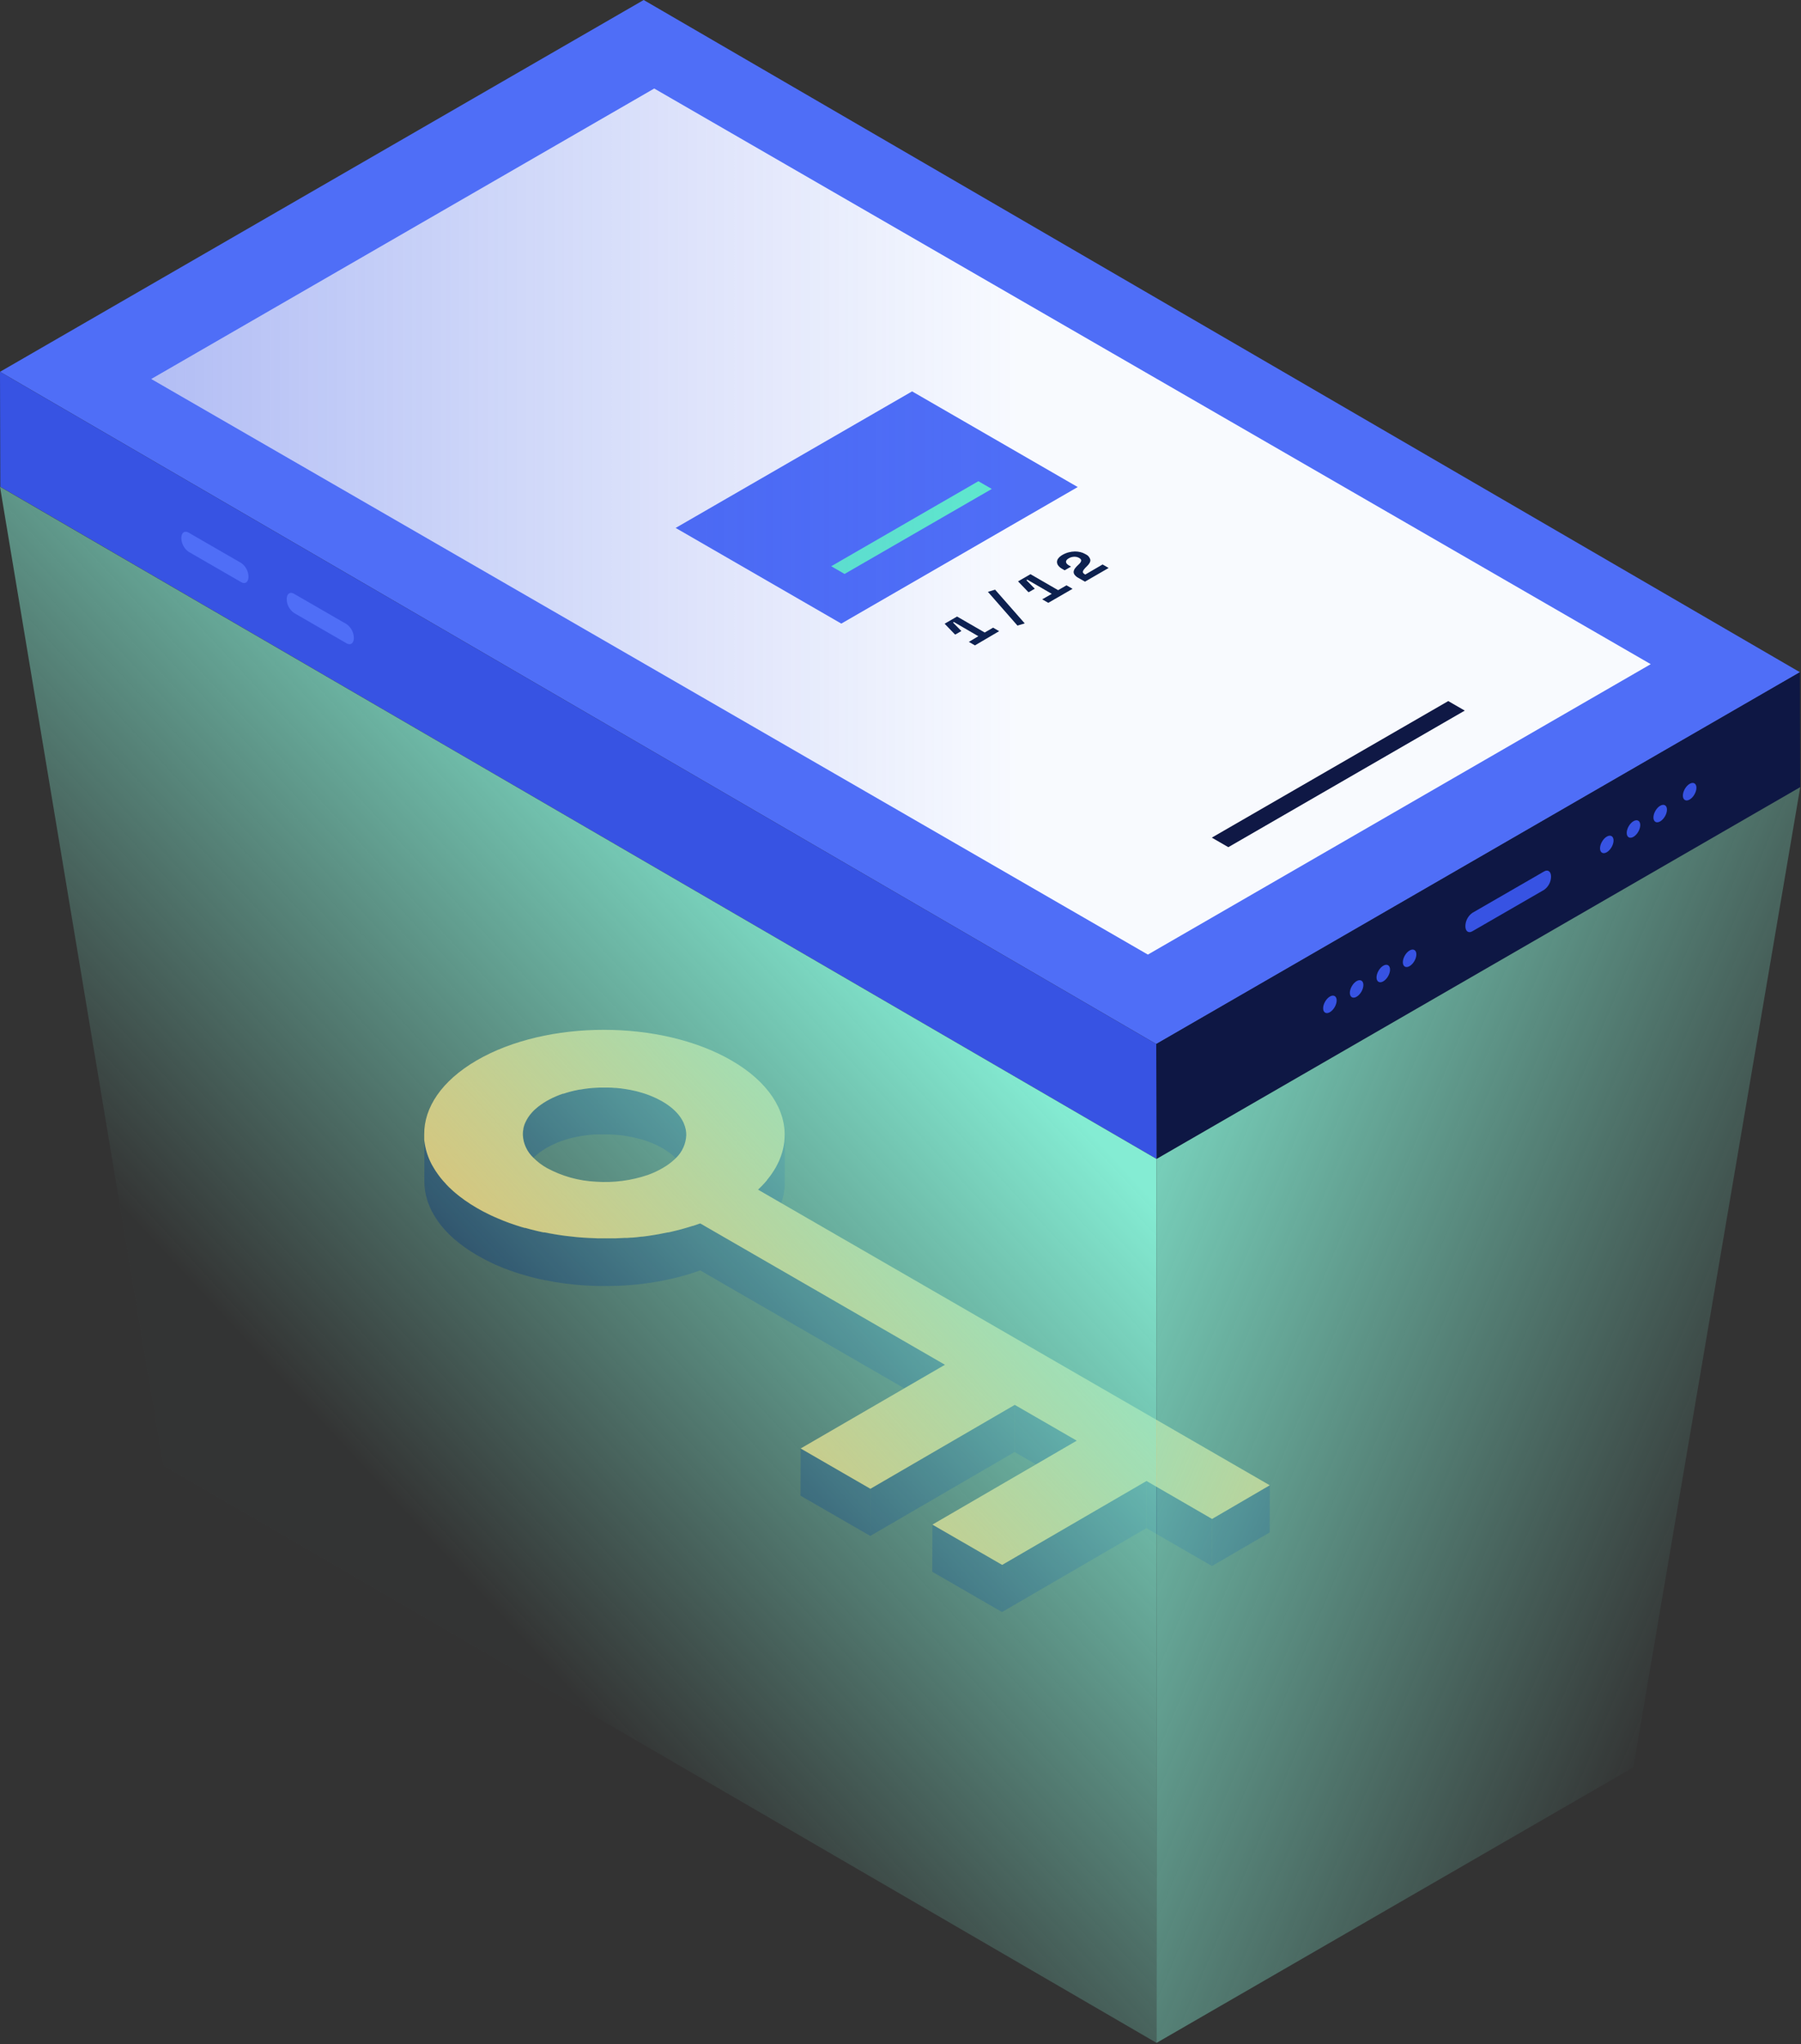 <svg width="617" height="700" viewBox="0 0 617 700" fill="none" xmlns="http://www.w3.org/2000/svg">
<rect x="0" y="0" width="617" height="700" fill="#333333" stroke="none"/>
<path d="M347.65 481.07L347.6 497.21L298.14 525.95L298.19 509.81L347.65 481.07V481.07Z" fill="#0E1744"/>
<path d="M392.79 507.13L392.74 523.28L343.28 552.01L343.33 535.87L392.79 507.13V507.13Z" fill="#0E1744"/>
<path d="M223.65 375.38C223.39 375.27 223.14 375.16 222.88 375.07V375.07C223.14 375.15 223.39 375.26 223.65 375.38Z" fill="#0E1744"/>
<path d="M219.47 373.9C219.68 373.96 219.89 374.02 220.1 374.1C219.887 374.027 219.677 373.967 219.47 373.92V373.9Z" fill="#0E1744"/>
<path d="M222.88 375.05V375.05L222.49 374.89L222.88 375.05Z" fill="#0E1744"/>
<path d="M217.23 373.35C217.003 373.288 216.772 373.238 216.54 373.2V373.2L217.23 373.35Z" fill="#0E1744"/>
<path d="M219.47 373.9V373.9C219.27 373.829 219.066 373.769 218.86 373.72L219.47 373.9Z" fill="#0E1744"/>
<path d="M213.76 372.7C214.62 372.82 215.47 372.97 216.32 373.15C215.48 372.98 214.62 372.83 213.76 372.71V372.7Z" fill="#0E1744"/>
<path d="M216.54 373.19V373.19L216.32 373.14L216.54 373.19Z" fill="#0E1744"/>
<path d="M211 372.4V372.4C210.12 372.33 209.24 372.28 208.36 372.26C209.26 372.28 210.14 372.32 211 372.4Z" fill="#0E1744"/>
<path d="M202.24 372.46L203 372.4L202.24 372.47V372.46Z" fill="#0E1744"/>
<path d="M205.36 372.26V372.26C204.57 372.26 203.79 372.33 203 372.39C203.79 372.34 204.58 372.29 205.36 372.26Z" fill="#0E1744"/>
<path d="M198.67 373C198.8 373 198.91 372.95 199.04 372.94L198.67 373.01V373Z" fill="#0E1744"/>
<path d="M193.35 374.29C193.56 374.22 193.77 374.15 193.99 374.1C193.77 374.16 193.56 374.23 193.35 374.31V374.29Z" fill="#0E1744"/>
<path d="M198.67 373V373L197.76 373.17C198.05 373.08 198.36 373 198.67 373Z" fill="#0E1744"/>
<path d="M187.22 377L186.87 377.21V377.21L187.22 377Z" fill="#0E1744"/>
<path d="M193.35 374.29V374.29L192.83 374.45C193 374.4 193.18 374.35 193.35 374.29Z" fill="#0E1744"/>
<path d="M186.87 377.19V377.19L186.37 377.5L186.87 377.19Z" fill="#0E1744"/>
<path d="M183.34 379.81V379.81C183.194 379.926 183.057 380.053 182.93 380.19L183.34 379.81Z" fill="#0E1744"/>
<path d="M179.83 384.67C179.781 384.773 179.741 384.88 179.71 384.99V384.99C179.75 384.86 179.78 384.76 179.83 384.67Z" fill="#0E1744"/>
<path d="M179.71 385V385C179.661 385.103 179.621 385.21 179.59 385.32L179.71 385Z" fill="#0E1744"/>
<path d="M179.08 388.15C179.07 387.987 179.07 387.823 179.08 387.66C179.08 387.9 179.08 388.15 179.08 388.4V388.15Z" fill="#0E1744"/>
<path d="M235.19 388.56V404.71C235.191 404.089 235.13 403.469 235.01 402.86C234.53 400.26 232.7 396.48 226.91 393.13C226.59 392.95 226.28 392.78 225.91 392.61C225.73 392.5 225.54 392.41 225.36 392.32C225.18 392.23 224.95 392.11 224.74 392.02L223.84 391.62C223.51 391.47 223.18 391.33 222.84 391.2C222.5 391.07 222.33 391 222.08 390.91C221.22 390.59 220.33 390.3 219.43 390.05H219.3C218.95 389.95 218.58 389.85 218.21 389.77L217.86 389.68L216.86 389.45L216.51 389.37C215.6 389.18 214.67 389.02 213.73 388.88C212.79 388.74 211.94 388.66 211.05 388.59H211L209.71 388.51L208.36 388.45H207H205.31C204.96 388.45 204.63 388.45 204.31 388.45C203.99 388.45 203.46 388.45 203.03 388.54C202.76 388.54 202.48 388.54 202.21 388.61H202.04C201.5 388.66 200.95 388.72 200.41 388.8C199.87 388.88 199.48 388.93 199.01 389.02C198.88 389.02 198.76 389.02 198.63 389.08C198.32 389.14 198.01 389.19 197.72 389.26C197.43 389.33 196.89 389.43 196.49 389.53H196.42C196 389.62 195.6 389.72 195.19 389.83C194.78 389.94 194.36 390.06 193.95 390.19L193.03 390.49L192.16 390.78C191.34 391.08 190.55 391.4 189.78 391.78C189.53 391.89 189.28 392 189.03 392.13L188.38 392.46C187.97 392.67 187.57 392.88 187.18 393.11L186.84 393.31C186.62 393.44 186.41 393.58 186.2 393.72C185.897 393.897 185.606 394.094 185.33 394.31L185.24 394.37L184.57 394.86L184.33 395.05C184.1 395.23 183.88 395.42 183.67 395.61C183.635 395.631 183.605 395.658 183.58 395.69C183.49 395.77 183.39 395.84 183.3 395.93L182.96 396.25L182.82 396.39C182.61 396.6 182.42 396.81 182.23 397.01C182.04 397.21 181.81 397.49 181.62 397.73L181.55 397.81L181.3 398.16C181.024 398.521 180.77 398.898 180.54 399.29C180.5 399.351 180.463 399.415 180.43 399.48C180.43 399.56 180.34 399.65 180.3 399.73C180.229 399.849 180.165 399.973 180.11 400.1C180.045 400.216 179.988 400.336 179.94 400.46C179.865 400.616 179.798 400.777 179.74 400.94L179.68 401.08C179.676 401.12 179.676 401.16 179.68 401.2C179.599 401.401 179.535 401.608 179.49 401.82C179.486 401.846 179.486 401.873 179.49 401.9C179.426 402.107 179.373 402.317 179.33 402.53V402.66C179.325 402.7 179.325 402.74 179.33 402.78C179.3 402.912 179.28 403.045 179.27 403.18C179.232 403.368 179.209 403.558 179.2 403.75C179.2 403.92 179.2 404.09 179.2 404.26L179.25 388.38C179.25 388.13 179.25 387.88 179.25 387.64C179.25 387.4 179.25 387.16 179.34 386.92C179.35 386.826 179.367 386.732 179.39 386.64C179.385 386.607 179.385 386.573 179.39 386.54V386.54C179.39 386.35 179.47 386.16 179.52 385.97C179.568 385.746 179.632 385.525 179.71 385.31C179.741 385.2 179.781 385.093 179.83 384.99C179.861 384.88 179.901 384.773 179.95 384.67C180 384.544 180.057 384.42 180.12 384.3C180.145 384.22 180.178 384.143 180.22 384.07C180.31 383.872 180.41 383.678 180.52 383.49C180.54 383.448 180.563 383.408 180.59 383.37V383.37C180.66 383.221 180.74 383.078 180.83 382.94C180.96 382.73 181.1 382.54 181.24 382.33L181.71 381.69C181.92 381.43 182.15 381.16 182.39 380.9C182.63 380.64 182.81 380.44 183.05 380.21C183.177 380.073 183.314 379.946 183.46 379.83V379.83C183.613 379.682 183.773 379.542 183.94 379.41C184.12 379.25 184.3 379.09 184.49 378.94L184.72 378.76C184.93 378.59 185.16 378.44 185.38 378.28C185.426 378.233 185.48 378.196 185.54 378.17C185.77 377.99 186.01 377.83 186.26 377.67C186.33 377.613 186.407 377.566 186.49 377.53L186.99 377.22L187.34 377.01C187.73 376.78 188.13 376.56 188.54 376.36C188.79 376.22 189.05 376.09 189.31 375.97C189.403 375.918 189.5 375.875 189.6 375.84C189.92 375.68 190.25 375.53 190.6 375.4C191.374 375.055 192.165 374.752 192.97 374.49L193.49 374.33C193.7 374.25 193.91 374.18 194.13 374.12C194.52 374 194.9 373.88 195.29 373.78H195.45C195.83 373.67 196.2 373.58 196.59 373.49H196.67L197.9 373.23L198.81 373.06L199.18 372.99C200.23 372.8 201.3 372.66 202.38 372.54V372.54L203.14 372.47C203.93 372.41 204.71 372.37 205.5 372.34H205.83C206.31 372.34 206.83 372.34 207.27 372.34H208.38H208.52C209.4 372.34 210.28 372.41 211.16 372.48V372.48C212.05 372.55 212.93 372.65 213.81 372.78V372.78C214.67 372.9 215.53 373.05 216.37 373.22L216.59 373.27C216.822 373.308 217.053 373.358 217.28 373.42C217.83 373.53 218.37 373.66 218.91 373.81C219.116 373.859 219.32 373.919 219.52 373.99C219.733 374.037 219.943 374.097 220.15 374.17C220.97 374.41 221.77 374.68 222.54 374.98L222.93 375.14C223.19 375.23 223.44 375.34 223.7 375.45C223.96 375.56 224.45 375.77 224.82 375.95C225.19 376.13 225.55 376.3 225.91 376.49C226.27 376.68 226.61 376.86 226.91 377.06C232.71 380.41 234.53 384.19 235.02 386.78C235.132 387.367 235.189 387.963 235.19 388.56V388.56Z" fill="#0E1744"/>
<path d="M268.42 408.84C268.453 408.725 268.476 408.608 268.49 408.49C268.49 408.62 268.49 408.76 268.42 408.89V408.84Z" fill="#0E1744"/>
<path d="M268.8 406C268.8 405.69 268.8 405.37 268.8 405.06V405.34C268.82 405.57 268.82 405.79 268.8 406Z" fill="#0E1744"/>
<path d="M267.43 412.33C267.43 412.24 267.5 412.16 267.53 412.08C267.53 412.18 267.47 412.26 267.43 412.36V412.33Z" fill="#0E1744"/>
<path d="M268.42 408.84V408.89C268.37 409.14 268.31 409.4 268.25 409.66C268.31 409.39 268.38 409.12 268.42 408.84Z" fill="#0E1744"/>
<path d="M267.08 413.24C267.21 412.95 267.32 412.64 267.43 412.33V412.33C267.32 412.66 267.21 413 267.08 413.24Z" fill="#0E1744"/>
<path d="M268.89 388.66L268.84 404.8C268.845 404.89 268.845 404.98 268.84 405.07C268.84 405.38 268.84 405.7 268.84 406.01V406.01C268.84 406.35 268.79 406.7 268.75 407.01C268.756 407.026 268.756 407.044 268.75 407.06C268.75 407.2 268.75 407.33 268.7 407.46C268.7 407.76 268.62 408.06 268.56 408.36C268.564 408.387 268.564 408.414 268.56 408.44C268.546 408.558 268.523 408.675 268.49 408.79C268.49 409.07 268.38 409.34 268.32 409.61C268.26 409.88 268.12 410.42 268 410.82C267.88 411.22 267.75 411.62 267.6 412.03C267.6 412.11 267.54 412.19 267.5 412.28C267.39 412.59 267.28 412.9 267.15 413.19C267.02 413.48 266.88 413.82 266.73 414.13L266.47 414.65C266.34 414.91 266.22 415.18 266.07 415.43C265.92 415.68 265.93 415.69 265.85 415.82V415.82L265.3 416.75C265.067 417.13 264.817 417.51 264.55 417.89C264.33 418.21 264.12 418.52 263.88 418.83C263.64 419.14 263.56 419.26 263.38 419.47C263.29 419.598 263.193 419.722 263.09 419.84C262.058 421.125 260.931 422.332 259.72 423.45V407.31C260.54 406.55 261.3 405.77 262.01 404.98C262.29 404.67 262.56 404.36 262.82 404.04V403.97C263.01 403.76 263.17 403.55 263.34 403.33L263.55 403.05C263.64 402.95 263.71 402.85 263.79 402.75C264.04 402.41 264.28 402.08 264.5 401.75C264.72 401.42 265.02 400.98 265.25 400.6C265.48 400.22 265.63 399.98 265.81 399.67L265.92 399.47C266.17 399.02 266.39 398.58 266.61 398.13C266.71 397.91 266.81 397.71 266.9 397.5C267.11 397.05 267.28 396.61 267.45 396.15C267.53 395.94 267.61 395.73 267.68 395.52L267.86 394.98L268.01 394.49C268.1 394.18 268.19 393.86 268.25 393.56C268.25 393.42 268.32 393.28 268.35 393.13C268.38 392.98 268.42 392.83 268.45 392.69C268.48 392.55 268.45 392.42 268.52 392.29C268.524 392.264 268.524 392.237 268.52 392.21C268.57 391.91 268.62 391.61 268.66 391.31C268.66 391.18 268.66 391.04 268.71 390.91C268.71 390.63 268.77 390.33 268.79 390.03C268.8 389.847 268.8 389.663 268.79 389.48C268.79 389.37 268.79 389.25 268.79 389.14C268.79 389.03 268.89 388.84 268.89 388.66Z" fill="#0E1744"/>
<path d="M263.31 419.53V419.53C263.21 419.65 263.13 419.77 263.02 419.89C263.123 419.775 263.219 419.655 263.31 419.53V419.53Z" fill="#0E1744"/>
<path d="M435.03 508.6L434.99 524.74L415.2 536.25L415.25 520.1L435.03 508.6V508.6Z" fill="#0E1744"/>
<path d="M219.82 423.51C219.16 423.6 218.48 423.67 217.82 423.74V423.74L219.82 423.51Z" fill="#0E1744"/>
<path d="M225.73 422.63C223.843 422.983 221.933 423.27 220 423.49C221.933 423.263 223.843 422.977 225.73 422.63Z" fill="#0E1744"/>
<path d="M210.94 440.33C211.77 440.33 212.61 440.27 213.44 440.22C212.61 440.22 211.77 440.31 210.94 440.34V440.33Z" fill="#0E1744"/>
<path d="M217.82 423.73V423.73L216.12 423.88L217.82 423.73Z" fill="#0E1744"/>
<path d="M198.58 423.89L199.93 424L198.58 423.9V423.89Z" fill="#0E1744"/>
<path d="M204.65 424.22V424.22C203.65 424.22 202.65 424.15 201.65 424.09C202.62 424.15 203.64 424.19 204.65 424.22Z" fill="#0E1744"/>
<path d="M192.59 423.23C193.08 423.3 193.59 423.37 194.07 423.42L192.59 423.24V423.23Z" fill="#0E1744"/>
<path d="M198.58 423.89V423.89C198.16 423.89 197.75 423.82 197.34 423.77L198.58 423.89Z" fill="#0E1744"/>
<path d="M186.42 438.3L186.84 438.39L186.42 438.31V438.3Z" fill="#0E1744"/>
<path d="M185.43 438.09C185.75 438.17 186.09 438.24 186.43 438.3V438.3L185.43 438.09Z" fill="#0E1744"/>
<path d="M239.9 418.87V435.01L238.12 435.63L237.28 435.9C236.36 436.2 235.42 436.49 234.47 436.75L233.26 437.09L232.87 437.19C232.46 437.31 232.03 437.42 231.6 437.52C230.48 437.8 229.35 438.06 228.2 438.29C227.68 438.41 227.2 438.51 226.62 438.61C226.33 438.67 226.03 438.73 225.73 438.77C223.843 439.123 221.933 439.413 220 439.64C219.29 439.73 218.6 439.8 217.9 439.87H217.82L216.12 440.02L214.68 440.13L213.48 440.21C212.86 440.21 212.22 440.28 211.6 440.3H210.98L209.44 440.35H207.37H207.22H205.12H204.36L201.6 440.23H201.4C200.52 440.18 199.65 440.12 198.77 440.05H198.57C196.57 439.877 194.57 439.653 192.57 439.38C190.66 439.11 188.74 438.78 186.87 438.38H186.63L186.45 438.33C186.12 438.27 185.78 438.2 185.45 438.12L184.05 437.8C183.22 437.62 182.39 437.41 181.56 437.18L179.97 436.74C179.35 436.57 178.73 436.39 178.12 436.2L176.92 435.81L175.92 435.48C174.77 435.08 173.63 434.67 172.52 434.23L170.74 433.5L169.8 433.09C169.09 432.77 168.39 432.46 167.7 432.09C167.01 431.72 166.5 431.5 165.91 431.19L165.27 430.85C164.71 430.55 164.15 430.24 163.6 429.92C151.43 422.92 145.34 413.67 145.37 404.45V388.74V388.38C145.37 388.6 145.37 388.81 145.37 389.03C145.355 389.31 145.355 389.59 145.37 389.87C145.37 390.23 145.42 390.58 145.47 390.93C145.823 393.698 146.677 396.378 147.99 398.84C148.17 399.17 148.36 399.52 148.57 399.84C148.78 400.16 149.02 400.61 149.28 400.99C149.54 401.37 149.79 401.76 150.07 402.14C150.35 402.52 150.62 402.91 150.92 403.28C151.22 403.65 151.53 404.02 151.85 404.4C152.17 404.78 152.49 405.12 152.85 405.48C152.85 405.48 152.85 405.48 152.85 405.53C153.19 405.89 153.54 406.25 153.9 406.6C154.26 406.95 154.84 407.49 155.33 407.93L156.08 408.57C156.34 408.8 156.6 409.02 156.87 409.22C157.14 409.42 157.4 409.65 157.68 409.86C158.22 410.28 158.79 410.7 159.37 411.11C160.67 412.02 162.04 412.9 163.52 413.75C164.06 414.07 164.63 414.37 165.19 414.68L165.83 415.02L167.62 415.92L168.22 416.21L169.35 416.72L169.72 416.89C170.03 417.03 170.34 417.17 170.66 417.29L172.44 418.03L172.6 418.09L173.6 418.48L173.85 418.58L174.54 418.83C175.05 419.02 175.54 419.2 176.08 419.36L177.4 419.8L177.84 419.94L178.02 420L178.57 420.17L179.81 420.53H180L180.43 420.65C180.82 420.77 181.21 420.87 181.59 420.97C182.66 421.26 183.74 421.51 184.83 421.76L185.49 421.91C185.723 421.97 185.963 422.02 186.21 422.06H186.45V422.06H186.59C187.05 422.16 187.51 422.25 187.96 422.32L188.33 422.4L189.33 422.57L189.75 422.65L190.9 422.84L192.61 423.1V423.1L194.09 423.28C195.177 423.42 196.267 423.54 197.36 423.64C197.75 423.69 198.15 423.72 198.55 423.75H198.6L199.95 423.85L201.63 423.95C202.63 424.01 203.63 424.05 204.63 424.08H205.82C206.93 424.08 208.04 424.08 209.15 424.08H210H210.84H211L213 423.99L214.1 423.93H214.3H214.68H214.98L216.12 423.84H216.59L217.82 423.73C218.45 423.66 219.1 423.6 219.73 423.51H219.82H220C220.64 423.44 221.28 423.36 221.91 423.27C222.54 423.18 223.38 423.06 224.11 422.93L225.73 422.65L226.73 422.45C227.38 422.34 228.03 422.21 228.67 422.06L229 422L229.52 421.89C230.2 421.74 230.87 421.58 231.52 421.41C232.17 421.24 232.85 421.08 233.52 420.9L234.47 420.63L235.08 420.45L235.48 420.34L237.28 419.78H237.4C238.25 419.45 239.08 419.17 239.9 418.87Z" fill="#0E1744"/>
<path d="M323.75 467.28L309.79 475.39L239.86 435.01L239.9 418.87L323.75 467.28V467.28Z" fill="#0E1744"/>
<path d="M368.89 493.34L354.94 501.45L347.6 497.21L347.65 481.07L368.89 493.34V493.34Z" fill="#0E1744"/>
<path d="M298.19 509.81L298.14 525.95L274.25 512.16L274.3 496.01L298.19 509.81V509.81Z" fill="#0E1744"/>
<path d="M415.25 520.1L415.2 536.25L392.74 523.28L392.79 507.13L415.25 520.1V520.1Z" fill="#0E1744"/>
<path d="M343.33 535.87L343.28 552.01L319.38 538.22L319.43 522.08L343.33 535.87V535.87Z" fill="#0E1744"/>
<path fill-rule="evenodd" clip-rule="evenodd" d="M267.58 411.93L259.69 407.37C260.51 406.61 261.27 405.83 261.98 405.04C262.26 404.73 262.53 404.42 262.79 404.1V404.03C262.951 403.853 263.102 403.666 263.24 403.47L263.3 403.38C263.345 403.342 263.386 403.298 263.42 403.25L263.52 403.11C263.58 403.043 263.631 402.977 263.682 402.91C263.708 402.877 263.733 402.843 263.76 402.81C264.01 402.47 264.25 402.14 264.47 401.81C264.508 401.752 264.549 401.691 264.592 401.628C264.793 401.328 265.03 400.974 265.22 400.66C265.266 400.584 265.309 400.514 265.349 400.447L265.406 400.354C265.541 400.132 265.653 399.948 265.78 399.73L265.89 399.53C266.12 399.11 266.33 398.7 266.53 398.28C266.65 398.04 266.76 397.8 266.87 397.56L266.87 397.56L266.894 397.507L266.895 397.506C266.982 397.316 266.994 397.29 267.04 397.17C267.18 396.86 267.3 396.53 267.42 396.17C267.464 396.059 267.503 395.948 267.541 395.841L267.541 395.841C267.554 395.803 267.567 395.766 267.58 395.73C267.848 394.98 268.072 394.216 268.25 393.44C268.44 392.635 268.587 391.821 268.69 391C268.695 390.977 268.695 390.953 268.69 390.93C268.69 390.708 268.714 390.482 268.738 390.257C268.755 390.097 268.772 389.938 268.78 389.78C269.35 380.19 263.28 370.47 250.6 363.14C226.4 349.14 187.3 349.14 163.26 363.14C151.26 370.14 145.26 379.29 145.33 388.45V388.68C145.325 388.777 145.325 388.873 145.33 388.97V389.81V390.08C145.33 390.35 145.33 390.62 145.41 390.87C145.763 393.638 146.617 396.318 147.93 398.78C148.11 399.12 148.31 399.46 148.51 399.78C148.583 399.897 148.664 400.031 148.749 400.172C148.898 400.419 149.061 400.689 149.22 400.93C149.47 401.31 149.73 401.7 150.01 402.08C150.074 402.167 150.138 402.255 150.203 402.342L150.203 402.343C150.419 402.638 150.636 402.935 150.86 403.22C151.15 403.59 151.47 403.97 151.79 404.34C152.11 404.71 152.43 405.06 152.79 405.42V405.47C153.13 405.83 153.48 406.18 153.84 406.54L153.84 406.54L153.84 406.54C154.2 406.9 154.78 407.43 155.27 407.87L156.02 408.51L156.81 409.16L157.62 409.8C158.16 410.21 158.73 410.64 159.31 411.05C160.61 411.96 161.98 412.84 163.46 413.69C163.839 413.915 164.233 414.129 164.627 414.344C164.795 414.436 164.963 414.528 165.13 414.62L165.77 414.96L167.56 415.86L168.16 416.15L169.29 416.66C169.73 416.86 170.16 417.05 170.6 417.23L172.38 417.97L172.54 418.03L173.54 418.42L174.48 418.77C174.99 418.96 175.48 419.14 176.02 419.3L177.34 419.74L177.78 419.88L178.51 420.11L179.75 420.47H180L180.43 420.59L181.59 420.91C182.66 421.2 183.74 421.45 184.83 421.7L185.49 421.85C185.72 421.91 185.97 421.96 186.21 422H186.45H186.59L188.33 422.34L189.33 422.51L189.75 422.59L190.9 422.78L192.61 423.04C193.1 423.11 193.61 423.18 194.09 423.23C195.177 423.37 196.267 423.49 197.36 423.59C197.75 423.64 198.15 423.67 198.55 423.7H198.6L199.95 423.8L201.63 423.9C202.63 423.96 203.63 424 204.63 424.03H205.82H209.15H210H211L213 423.94L214.1 423.88H214.68H214.98L216.12 423.79H216.59L217.82 423.68C217.993 423.661 218.167 423.642 218.341 423.624C218.805 423.575 219.273 423.525 219.73 423.46H219.82H220C220.64 423.39 221.28 423.31 221.91 423.22L222.47 423.13L223.06 423.04L224.11 422.88L225.73 422.6L226.73 422.4C227.38 422.29 228.03 422.15 228.67 422.01L229 422L229.52 421.89C230.075 421.768 230.623 421.632 231.16 421.499L231.161 421.499C231.281 421.469 231.401 421.439 231.52 421.41C232.17 421.25 232.85 421.08 233.52 420.9L235.08 420.45L235.48 420.34L235.48 420.34L235.48 420.34C236.08 420.16 236.68 419.98 237.28 419.78H237.4C238.24 419.51 239.07 419.23 239.89 418.93L323.74 467.34L309.74 475.45L274.3 496L298.19 509.8L347.65 481.06L368.89 493.33L354.94 501.44L319.43 522.07L343.33 535.86L392.78 507.13L415.24 520.13L435 508.6L267.58 411.93ZM231.49 396.62L231.03 397.06C229.813 398.181 228.471 399.157 227.03 399.97C225.438 400.9 223.764 401.684 222.03 402.31C216.295 404.268 210.226 405.064 204.18 404.65C198.299 404.376 192.556 402.776 187.38 399.97C185.687 399.029 184.135 397.854 182.77 396.48C180.591 394.444 179.28 391.647 179.11 388.67C179.1 388.503 179.1 388.337 179.11 388.17V388.11C179.122 387.623 179.179 387.137 179.28 386.66C179.271 386.61 179.271 386.56 179.28 386.51C179.306 386.327 179.346 386.147 179.4 385.97C179.433 385.825 179.473 385.681 179.52 385.54C179.553 385.393 179.6 385.249 179.66 385.11C179.672 385.062 179.689 385.015 179.71 384.97C179.721 384.917 179.741 384.866 179.77 384.82C179.808 384.71 179.855 384.603 179.91 384.5C179.943 384.418 179.979 384.338 180.02 384.26C180.038 384.197 180.065 384.136 180.1 384.08C180.584 383.079 181.196 382.144 181.92 381.3C182.08 381.11 182.25 380.91 182.43 380.72L182.93 380.21L183.12 380.03L183.32 379.85C183.95 379.276 184.618 378.745 185.32 378.26L185.4 378.2C185.44 378.168 185.483 378.141 185.53 378.12C185.729 377.966 185.936 377.823 186.15 377.69C186.271 377.607 186.398 377.534 186.53 377.47L186.88 377.24L187.23 377.03L187.368 376.952C187.62 376.808 187.868 376.667 188.13 376.54C188.888 376.123 189.669 375.749 190.47 375.42C191.06 375.16 191.67 374.92 192.28 374.71C192.443 374.641 192.606 374.587 192.763 374.536L192.84 374.51C192.869 374.501 192.901 374.501 192.93 374.51H193.07C193.163 374.47 193.26 374.439 193.36 374.42C193.57 374.34 193.78 374.27 194 374.21L194.138 374.168C194.48 374.062 194.816 373.958 195.16 373.87C196.16 373.59 197.16 373.37 198.22 373.17L198.68 373.09H198.86C199.8 372.92 200.74 372.78 201.69 372.68L202.25 372.62L203.01 372.55C203.8 372.49 204.58 372.45 205.37 372.42H205.59H207.14H208.25H208.39C209.143 372.42 209.893 372.46 210.64 372.54C210.77 372.53 210.9 372.53 211.03 372.54C211.92 372.61 212.8 372.71 213.68 372.84L214.12 372.91C214.84 373.02 215.54 373.13 216.24 373.28L216.46 373.33L217.13 373.47C217.69 373.58 218.24 373.72 218.78 373.87C218.986 373.919 219.19 373.979 219.39 374.05C219.603 374.097 219.813 374.157 220.02 374.23C220.84 374.47 221.63 374.74 222.41 375.04L222.8 375.2C222.934 375.238 223.065 375.288 223.19 375.35C224.441 375.859 225.657 376.45 226.83 377.12C232.63 380.47 234.45 384.25 234.94 386.84C235.061 387.449 235.118 388.069 235.11 388.69C234.981 391.704 233.683 394.548 231.49 396.62ZM183.12 380.02L183.23 379.91L183.32 379.84L183.12 380.02Z" fill="#FDB455"/>
<path d="M220.52 0L616.63 230.19L396.11 357.51L0 127.32L220.52 0V0Z" fill="#4F6EF7"/>
<path d="M616.63 230.19L616.74 269.54L396.22 396.86L396.11 357.51L616.63 230.19V230.19Z" fill="#0E1744"/>
<path d="M396.11 357.51L396.22 396.86L0.11 166.67L0 127.32L396.11 357.51V357.51Z" fill="#3753E3"/>
<path d="M565.52 227.43L393.25 326.88L51.86 129.78L224.13 30.32L565.52 227.43V227.43Z" fill="#FAFCFF"/>
<path d="M501.81 243.33L420.81 290.1L415.15 286.83L496.15 240.07L501.81 243.33V243.33Z" fill="#0E1744"/>
<path d="M369.21 166.78L288.22 213.54L231.47 180.78L312.47 134.02L369.21 166.78V166.78Z" fill="#4F6EF7"/>
<path d="M335.17 217.86L326.79 213L326.49 213.18L329.36 216.09L327.28 217.29L327.08 217.18L323.62 213.58L327.88 211.12L337.35 216.59L340.22 214.93L342.3 216.13L334 221L331.92 219.8L335.17 217.86Z" fill="#0C204E"/>
<path d="M338.44 202.66L340.91 201.92L351.06 213.47L348.57 214.22L338.44 202.66Z" fill="#0C204E"/>
<path d="M360.32 203.35L351.94 198.5L351.64 198.68L354.51 201.59L352.43 202.79L352.23 202.68L348.77 199.08L353.03 196.62L362.5 202.09L365.37 200.43L367.45 201.63L359.13 206.43L357.05 205.23L360.32 203.35Z" fill="#0C204E"/>
<path d="M377.73 193.29L379.81 194.49L371.69 199.18L369.41 197.87C368.914 197.614 368.481 197.252 368.14 196.81C367.902 196.506 367.788 196.124 367.82 195.74C367.879 195.328 368.044 194.938 368.3 194.61C368.63 194.175 369.002 193.773 369.41 193.41C369.691 193.167 369.943 192.892 370.16 192.59C370.292 192.4 370.375 192.18 370.4 191.95C370.4 191.766 370.333 191.588 370.21 191.45C370.043 191.278 369.851 191.133 369.64 191.02C369.135 190.746 368.564 190.618 367.99 190.65C367.333 190.662 366.691 190.848 366.13 191.19C365.5 191.55 365.19 191.95 365.2 192.38C365.21 192.81 365.54 193.23 366.2 193.61L366.93 194.03L364.75 195.29L363.83 194.76C363.342 194.496 362.913 194.135 362.57 193.7C362.293 193.351 362.132 192.925 362.11 192.48C362.108 192.022 362.263 191.577 362.55 191.22C362.941 190.715 363.436 190.299 364 190C364.667 189.614 365.383 189.321 366.13 189.13C366.813 188.954 367.515 188.856 368.22 188.84C368.87 188.83 369.519 188.904 370.15 189.06C370.707 189.193 371.243 189.405 371.74 189.69L371.94 189.8C372.734 190.139 373.323 190.832 373.53 191.67C373.63 192.35 373.2 193.13 372.26 194C371.93 194.308 371.626 194.643 371.35 195C371.176 195.198 371.053 195.434 370.99 195.69C370.948 195.871 370.988 196.061 371.1 196.21C371.241 196.381 371.415 196.524 371.61 196.63L371.81 196.74L377.73 193.29Z" fill="#0C204E"/>
<path d="M339.77 167.43L289.34 196.54L284.76 193.9L335.18 164.78L339.77 167.43V167.43Z" fill="#60EACD"/>
<ellipse cx="578.854" cy="271.095" rx="3.291" ry="1.897" transform="rotate(-60.114 578.854 271.095)" fill="#3753E3"/>
<ellipse cx="568.765" cy="278.589" rx="3.28" ry="1.89" transform="rotate(-60 568.765 278.589)" fill="#3753E3"/>
<ellipse cx="559.612" cy="283.873" rx="3.28" ry="1.89" transform="rotate(-60 559.612 283.873)" fill="#3753E3"/>
<ellipse cx="550.466" cy="289.154" rx="3.28" ry="1.89" transform="rotate(-60 550.466 289.154)" fill="#3753E3"/>
<ellipse cx="482.915" cy="328.149" rx="3.28" ry="1.89" transform="rotate(-60 482.915 328.149)" fill="#3753E3"/>
<ellipse cx="473.898" cy="333.361" rx="3.28" ry="1.89" transform="rotate(-60 473.898 333.361)" fill="#3753E3"/>
<ellipse cx="464.761" cy="338.636" rx="3.28" ry="1.89" transform="rotate(-60 464.761 338.636)" fill="#3753E3"/>
<ellipse cx="455.608" cy="343.92" rx="3.28" ry="1.89" transform="rotate(-60 455.608 343.92)" fill="#3753E3"/>
<path d="M504.38 318.91L529 304.7C530.465 303.657 531.346 301.978 531.37 300.18V300.18C531.37 298.44 530.31 297.64 529 298.4L504.38 312.61C502.923 313.659 502.048 315.335 502.02 317.13V317.13C502 318.87 503.08 319.67 504.38 318.91Z" fill="#3753E3"/>
<path d="M82.67 199.37L64.58 188.93C63.062 187.841 62.15 186.098 62.12 184.23V184.23C62.12 182.41 63.22 181.58 64.58 182.37L82.67 192.81C84.19 193.897 85.103 195.641 85.13 197.51V197.51C85.13 199.32 84 200.15 82.67 199.37Z" fill="#4F6EF7"/>
<path d="M118.76 220.31L100.68 209.86C99.16 208.773 98.246 207.029 98.22 205.16V205.16C98.22 203.35 99.32 202.52 100.68 203.3L118.76 213.74C120.281 214.831 121.193 216.579 121.22 218.45V218.45C121.22 220.26 120.12 221.09 118.76 220.31Z" fill="#4F6EF7"/>
<path d="M396.22 396.86V699.54L55.92 501.83L0 166.67L396.22 396.86V396.86Z" fill="url(#paint0_linear_0_3)"/>
<path d="M396.22 396.86V699.54L559.57 605.19L616.74 269.54L396.22 396.86V396.86Z" fill="url(#paint1_linear_0_3)"/>
<path d="M565.52 227.43L393.25 326.88L51.86 129.78L224.13 30.32L565.52 227.43V227.43Z" fill="url(#paint2_linear_0_3)"/>
<defs>
<linearGradient id="paint0_linear_0_3" x1="196.448" y1="196.828" x2="5.507" y2="374.095" gradientUnits="userSpaceOnUse">
<stop stop-color="#84ECD3"/>
<stop offset="1" stop-color="#84ECD3" stop-opacity="0.01"/>
</linearGradient>
<linearGradient id="paint1_linear_0_3" x1="316.854" y1="472.456" x2="571.476" y2="580.046" gradientUnits="userSpaceOnUse">
<stop stop-color="#84ECD3"/>
<stop offset="1" stop-color="#84ECD3" stop-opacity="0.01"/>
</linearGradient>
<linearGradient id="paint2_linear_0_3" x1="-470.6" y1="415.145" x2="348.82" y2="415.145" gradientUnits="userSpaceOnUse">
<stop stop-color="#3753E3"/>
<stop offset="1" stop-color="#3753E3" stop-opacity="0.01"/>
</linearGradient>
</defs>
</svg>
